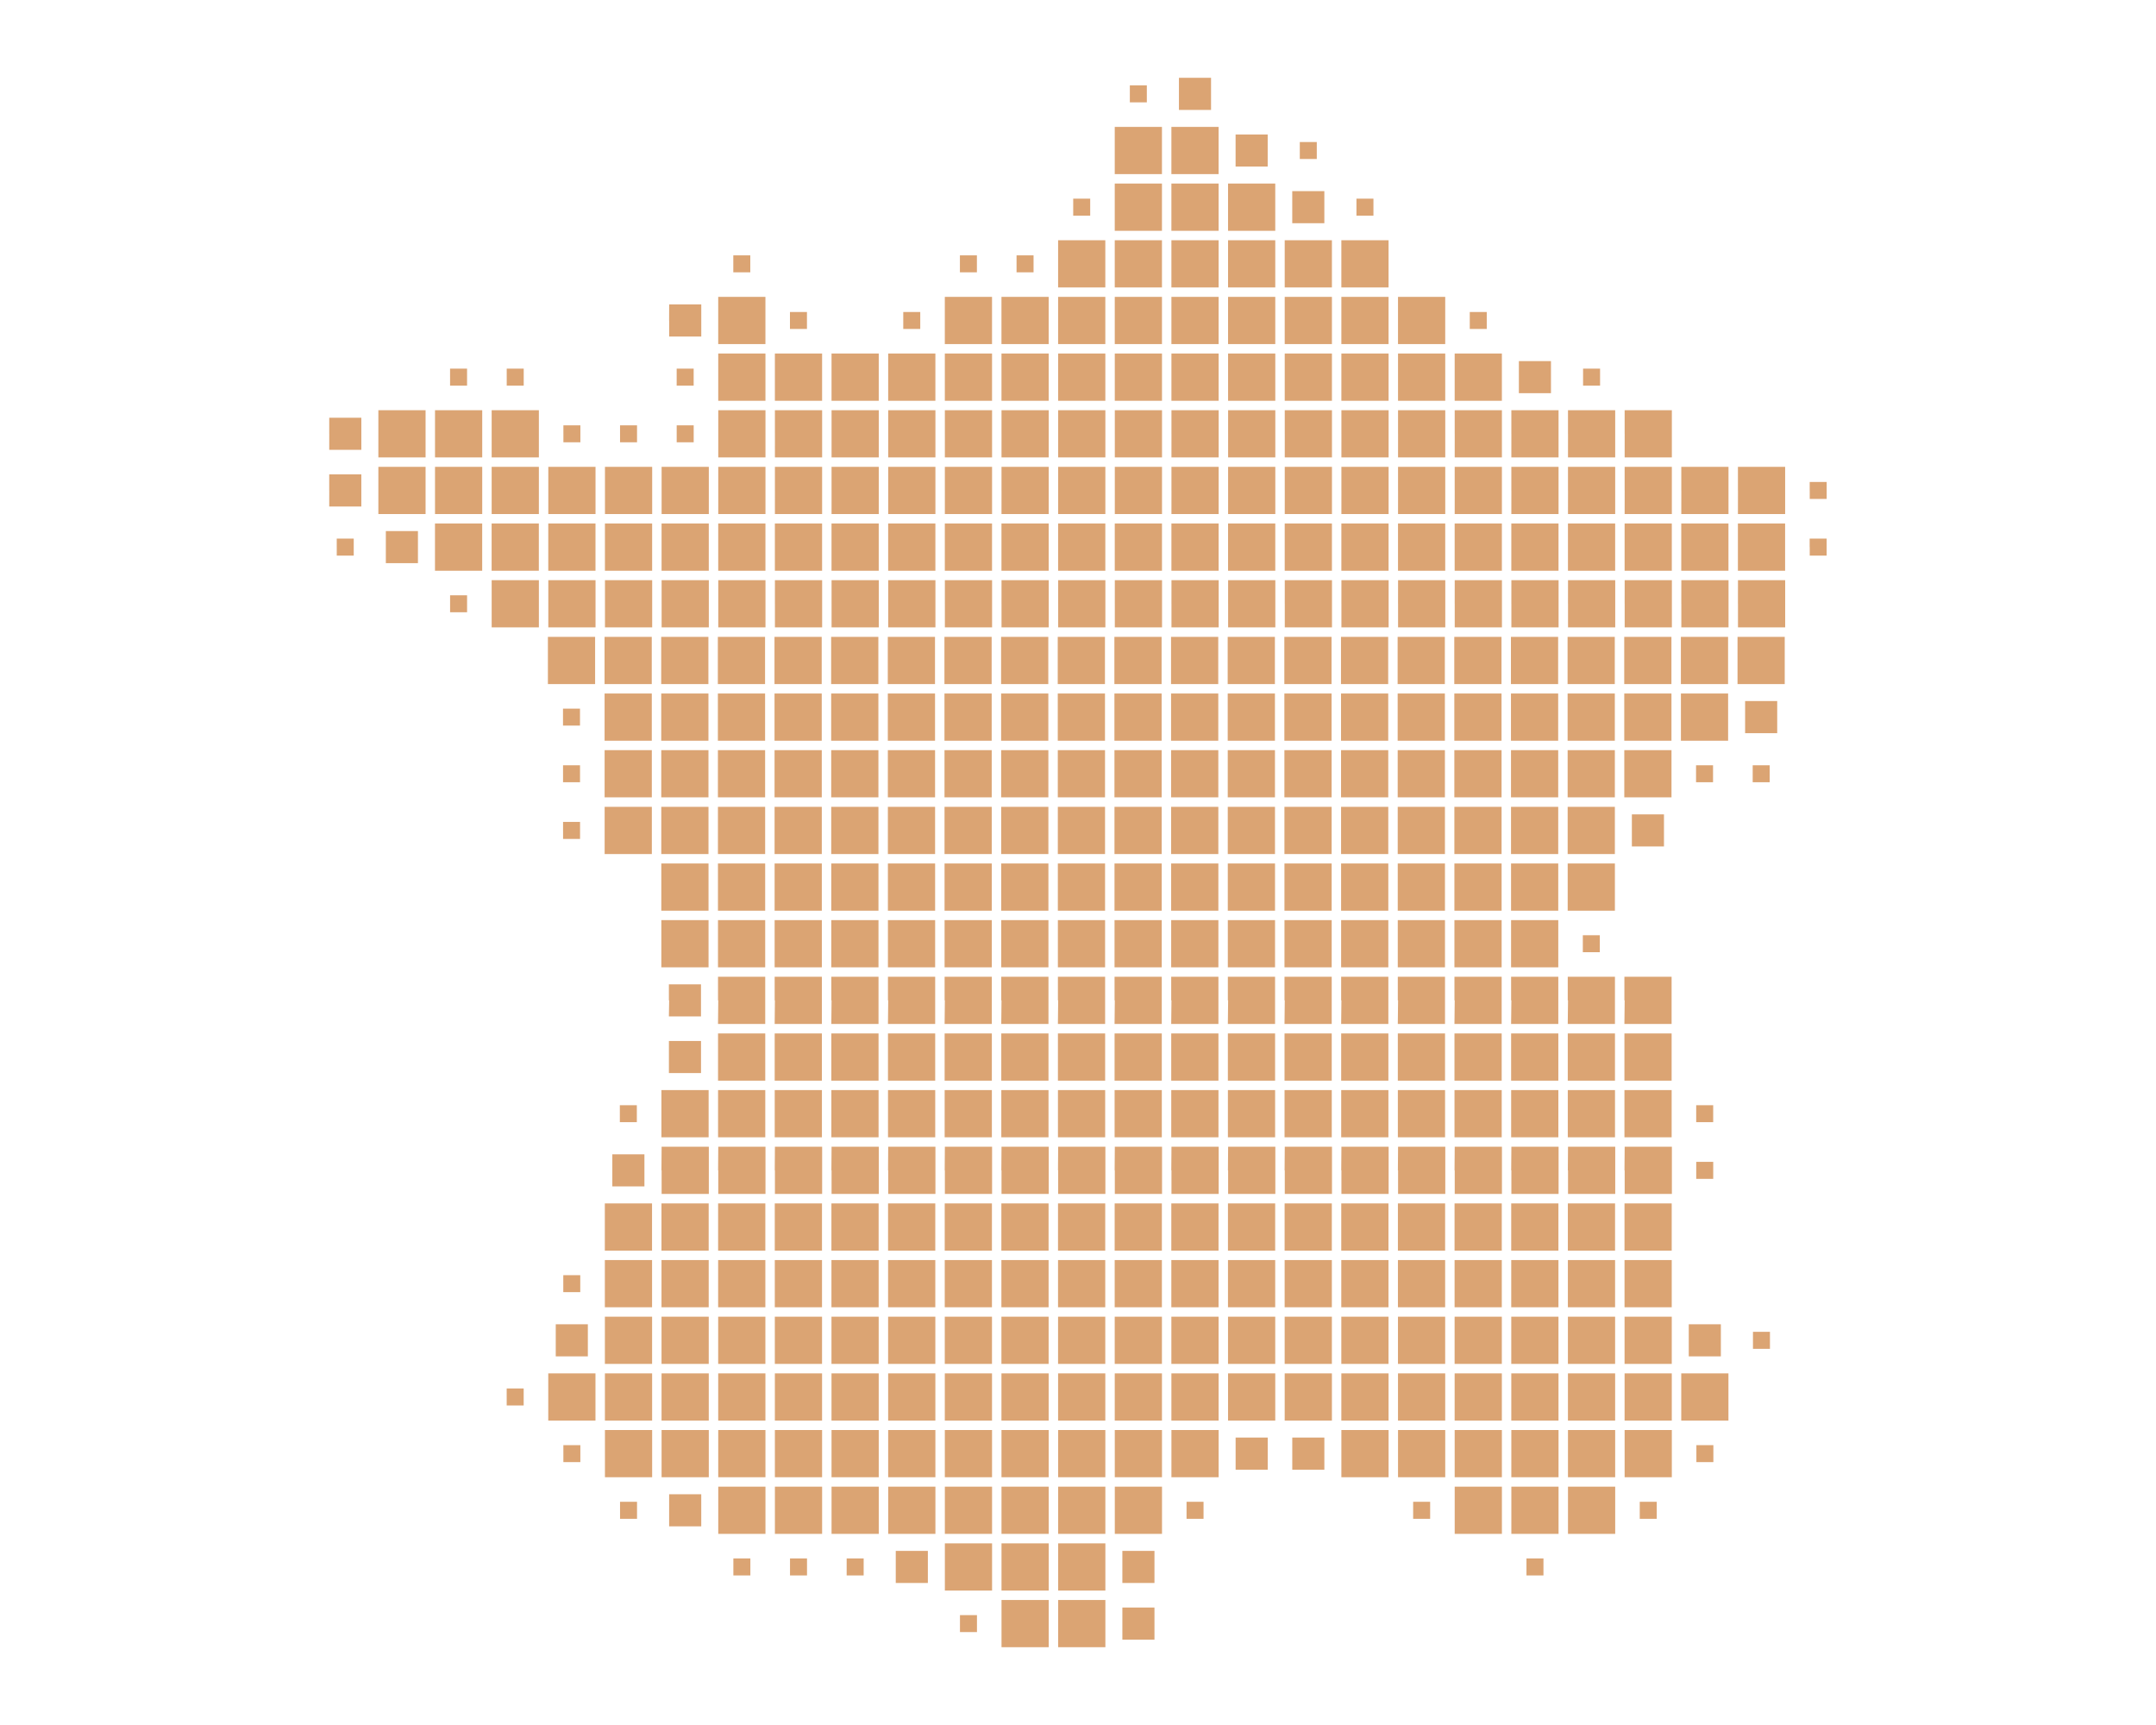 <svg xmlns="http://www.w3.org/2000/svg" width="330" height="264" fill="none" viewBox="0 0 330 264">
  <path fill="#DBA473" d="M153.294 248.48v-3.613h7.226v7.226h-7.226v-3.613Zm8.671 0v-3.613h7.226v7.226h-7.226v-3.613Zm9.827 0v-2.457h4.914v4.914h-4.914v-2.457Zm-24.857 0v-1.3h2.602v2.601h-2.602v-1.301Zm-2.312-8.671v-3.613h7.226v7.226h-7.226v-3.613Zm8.671 0v-3.613h7.226v7.226h-7.226v-3.613Zm8.671 0v-3.613h7.226v7.226h-7.226v-3.613Zm-24.857 0v-2.457h4.914v4.914h-4.914v-2.457Zm34.684 0v-2.457h4.914v4.914h-4.914v-2.457Zm-59.541 0v-1.3h2.602v2.601h-2.602v-1.301Zm8.671 0v-1.3h2.602v2.601h-2.602v-1.301Zm8.671 0v-1.3h2.602v2.601h-2.602v-1.301Zm104.052 0v-1.3h2.601v2.601h-2.601v-1.301Zm-123.706-8.671v-3.613h7.226v7.226h-7.226v-3.613Zm8.671 0v-3.613h7.226v7.226h-7.226v-3.613Zm8.671 0v-3.613h7.226v7.226h-7.226v-3.613Zm8.671 0v-3.613h7.226v7.226h-7.226v-3.613Zm8.671 0v-3.613h7.226v7.226h-7.226v-3.613Zm8.671 0v-3.613h7.226v7.226h-7.226v-3.613Zm8.671 0v-3.613h7.226v7.226h-7.226v-3.613Zm8.671 0v-3.613h7.226v7.226h-7.226v-3.613Zm52.026 0v-3.613h7.226v7.226h-7.226v-3.613Zm8.671 0v-3.613h7.226v7.226h-7.226v-3.613Zm8.671 0v-3.613h7.225v7.226h-7.225v-3.613Zm-137.58 0v-2.456h4.914v4.913h-4.914v-2.457Zm-7.515 0v-1.3h2.601v2.601h-2.6v-1.301Zm86.71 0v-1.3h2.601v2.601h-2.601v-1.301Zm34.684 0v-1.3h2.601v2.601h-2.601v-1.301Zm34.684 0v-1.3h2.601v2.601h-2.601v-1.301Zm-158.39-8.671v-3.613h7.226v7.226h-7.226v-3.613Zm8.671 0v-3.613h7.226v7.226h-7.226v-3.613Zm8.671 0v-3.613h7.226v7.226h-7.226v-3.613Zm8.671 0v-3.613h7.226v7.226h-7.226v-3.613Zm8.671 0v-3.613h7.226v7.226h-7.226v-3.613Zm8.671 0v-3.613h7.226v7.226h-7.226v-3.613Zm8.671 0v-3.613h7.226v7.226h-7.226v-3.613Zm8.671 0v-3.613h7.226v7.226h-7.226v-3.613Zm8.671 0v-3.613h7.226v7.226h-7.226v-3.613Zm8.671 0v-3.613h7.226v7.226h-7.226v-3.613Zm8.671 0v-3.613h7.226v7.226h-7.226v-3.613Zm26.013 0v-3.613h7.226v7.226h-7.226v-3.613Zm8.671 0v-3.613h7.226v7.226h-7.226v-3.613Zm8.671 0v-3.613h7.226v7.226h-7.226v-3.613Zm8.671 0v-3.613h7.226v7.226h-7.226v-3.613Zm8.671 0v-3.613h7.225v7.226h-7.225v-3.613Zm8.671 0v-3.613h7.225v7.226h-7.225v-3.613Zm-59.541 0v-2.456h4.913v4.913h-4.913v-2.457Zm8.671 0v-2.456h4.913v4.913h-4.913v-2.457Zm-111.567 0v-1.3h2.601v2.601h-2.6v-1.301Zm173.42 0v-1.3h2.601v2.601h-2.601v-1.301Zm-175.732-8.671v-3.613h7.226v7.226h-7.226v-3.613Zm8.671 0v-3.613h7.226v7.226h-7.226v-3.613Zm8.671 0v-3.613h7.226v7.226h-7.226v-3.613Zm8.671 0v-3.613h7.226v7.226h-7.226v-3.613Zm8.671 0v-3.613h7.226v7.226h-7.226v-3.613Zm8.671 0v-3.613h7.226v7.226h-7.226v-3.613Zm8.671 0v-3.613h7.226v7.226h-7.226v-3.613Zm8.671 0v-3.613h7.226v7.226h-7.226v-3.613Zm8.671 0v-3.613h7.226v7.226h-7.226v-3.613Zm8.671 0v-3.613h7.226v7.226h-7.226v-3.613Zm8.671 0v-3.613h7.226v7.226h-7.226v-3.613Zm8.671 0v-3.613h7.226v7.226h-7.226v-3.613Zm8.671 0v-3.613h7.226v7.226h-7.226v-3.613Zm8.671 0v-3.613h7.226v7.226h-7.226v-3.613Zm8.671 0v-3.613h7.226v7.226h-7.226v-3.613Zm8.671 0v-3.613h7.226v7.226h-7.226v-3.613Zm8.671 0v-3.613h7.226v7.226h-7.226v-3.613Zm8.671 0v-3.613h7.226v7.226h-7.226v-3.613Zm8.671 0v-3.613h7.225v7.226h-7.225v-3.613Zm8.671 0v-3.613h7.225v7.226h-7.225v-3.613Zm8.671 0v-3.613h7.225v7.226h-7.225v-3.613Zm-179.779 0v-1.3h2.601v2.601h-2.6v-1.301Zm15.03-8.671v-3.613h7.226v7.226h-7.226v-3.613Zm8.671 0v-3.613h7.226v7.226h-7.226v-3.613Zm8.671 0v-3.613h7.226v7.226h-7.226v-3.613Zm8.671 0v-3.613h7.226v7.226h-7.226v-3.613Zm8.671 0v-3.613h7.226v7.226h-7.226v-3.613Zm8.671 0v-3.613h7.226v7.226h-7.226v-3.613Zm8.671 0v-3.613h7.226v7.226h-7.226v-3.613Zm8.671 0v-3.613h7.226v7.226h-7.226v-3.613Zm8.671 0v-3.613h7.226v7.226h-7.226v-3.613Zm8.671 0v-3.613h7.226v7.226h-7.226v-3.613Zm8.671 0v-3.613h7.226v7.226h-7.226v-3.613Zm8.671 0v-3.613h7.226v7.226h-7.226v-3.613Zm8.671 0v-3.613h7.226v7.226h-7.226v-3.613Zm8.671 0v-3.613h7.226v7.226h-7.226v-3.613Zm8.671 0v-3.613h7.226v7.226h-7.226v-3.613Zm8.671 0v-3.613h7.226v7.226h-7.226v-3.613Zm8.671 0v-3.613h7.226v7.226h-7.226v-3.613Zm8.671 0v-3.613h7.225v7.226h-7.225v-3.613Zm8.671 0v-3.613h7.225v7.226h-7.225v-3.613Zm-163.593 0v-2.456h4.914v4.913h-4.914v-2.457Zm173.42 0v-2.456h4.913v4.913h-4.913v-2.457Zm9.827 0v-1.3h2.601v2.601h-2.601v-1.301Zm-175.732-8.671v-3.613h7.226v7.226h-7.226v-3.613Zm8.671 0v-3.613h7.226v7.226h-7.226v-3.613Zm8.671 0v-3.613h7.226v7.226h-7.226v-3.613Zm8.671 0v-3.613h7.226v7.226h-7.226v-3.613Zm8.671 0v-3.613h7.226v7.226h-7.226v-3.613Zm8.671 0v-3.613h7.226v7.226h-7.226v-3.613Zm8.671 0v-3.613h7.226v7.226h-7.226v-3.613Zm8.671 0v-3.613h7.226v7.226h-7.226v-3.613Zm8.671 0v-3.613h7.226v7.226h-7.226v-3.613Zm8.671 0v-3.613h7.226v7.226h-7.226v-3.613Zm8.671 0v-3.613h7.226v7.226h-7.226v-3.613Zm8.671 0v-3.613h7.226v7.226h-7.226v-3.613Zm8.671 0v-3.613h7.226v7.226h-7.226v-3.613Zm8.671 0v-3.613h7.226v7.226h-7.226v-3.613Zm8.671 0v-3.613h7.226v7.226h-7.226v-3.613Zm8.671 0v-3.613h7.226v7.226h-7.226v-3.613Zm8.671 0v-3.613h7.226v7.226h-7.226v-3.613Zm8.671 0v-3.613h7.225v7.226h-7.225v-3.613Zm8.671 0v-3.613h7.225v7.226h-7.225v-3.613Zm-162.437 0v-1.3h2.601v2.601h-2.6v-1.301Zm6.36-8.671v-3.612h7.225v7.225h-7.226v-3.613Zm8.67 0v-3.612h7.226v7.225h-7.226v-3.613Zm8.671 0v-3.612h7.226v7.225h-7.226v-3.613Zm8.671 0v-3.612h7.226v7.225h-7.226v-3.613Zm8.671 0v-3.612h7.226v7.225h-7.226v-3.613Zm8.671 0v-3.612h7.226v7.225h-7.226v-3.613Zm8.671 0v-3.612h7.226v7.225h-7.226v-3.613Zm8.671 0v-3.612h7.226v7.225h-7.226v-3.613Zm8.671 0v-3.612h7.226v7.225h-7.226v-3.613Zm8.671 0v-3.612h7.226v7.225h-7.226v-3.613Zm8.671 0v-3.612h7.226v7.225h-7.226v-3.613Zm8.671 0v-3.612h7.226v7.225h-7.226v-3.613Zm8.671 0v-3.612h7.226v7.225h-7.226v-3.613Zm8.671 0v-3.612h7.226v7.225h-7.226v-3.613Zm8.671 0v-3.612h7.226v7.225h-7.226v-3.613Zm8.671 0v-3.612h7.226v7.225h-7.226v-3.613Zm8.671 0v-3.612h7.226v7.225h-7.226v-3.613Zm8.671 0v-3.612h7.225v7.225h-7.225v-3.613Zm8.671 0v-3.612h7.225v7.225h-7.225v-3.613Zm-147.407-8.671V175.5h7.226v7.225h-7.226v-3.613Zm8.671 0V175.5h7.226v7.225h-7.226v-3.613Zm8.671 0V175.5h7.226v7.225h-7.226v-3.613Zm8.671 0V175.5h7.226v7.225h-7.226v-3.613Zm8.671 0V175.5h7.226v7.225h-7.226v-3.613Zm8.671 0V175.5h7.226v7.225h-7.226v-3.613Zm8.671 0V175.5h7.226v7.225h-7.226v-3.613Zm8.671 0V175.5h7.226v7.225h-7.226v-3.613Zm8.671 0V175.5h7.226v7.225h-7.226v-3.613Zm8.671 0V175.5h7.226v7.225h-7.226v-3.613Zm8.671 0V175.5h7.226v7.225h-7.226v-3.613Zm8.671 0V175.5h7.226v7.225h-7.226v-3.613Zm8.671 0V175.5h7.226v7.225h-7.226v-3.613Zm8.671 0V175.5h7.226v7.225h-7.226v-3.613Zm8.671 0V175.5h7.226v7.225h-7.226v-3.613Zm8.671 0V175.5h7.226v7.225h-7.226v-3.613Zm8.671 0V175.5h7.225v7.225h-7.225v-3.613Zm8.671 0V175.5h7.225v7.225h-7.225v-3.613Zm-154.922 0v-2.456h4.914v4.913h-4.914v-2.457Zm165.905 0v-1.3h2.601v2.601h-2.601v-1.301Zm-158.39-8.671v-3.612h7.226v7.225h-7.226v-3.613Zm8.671 0v-3.612h7.226v7.225h-7.226v-3.613Zm8.671 0v-3.612h7.226v7.225h-7.226v-3.613Zm8.671 0v-3.612h7.226v7.225h-7.226v-3.613Zm8.671 0v-3.612h7.226v7.225h-7.226v-3.613Zm8.671 0v-3.612h7.226v7.225h-7.226v-3.613Zm8.671 0v-3.612h7.226v7.225h-7.226v-3.613Zm8.671 0v-3.612h7.226v7.225h-7.226v-3.613Zm8.671 0v-3.612h7.226v7.225h-7.226v-3.613Zm8.671 0v-3.612h7.226v7.225h-7.226v-3.613Zm8.671 0v-3.612h7.226v7.225h-7.226v-3.613Zm8.671 0v-3.612h7.226v7.225h-7.226v-3.613Zm8.671 0v-3.612h7.226v7.225h-7.226v-3.613Zm8.671 0v-3.612h7.226v7.225h-7.226v-3.613Zm8.671 0v-3.612h7.226v7.225h-7.226v-3.613Zm8.671 0v-3.612h7.226v7.225h-7.226v-3.613Zm8.671 0v-3.612h7.225v7.225h-7.225v-3.613Zm8.671 0v-3.612h7.225v7.225h-7.225v-3.613Zm-153.766 0v-1.3h2.601v2.601h-2.6v-1.301Zm164.749 0v-1.3h2.601v2.601h-2.601v-1.301Zm-149.719-8.67v-3.613h7.226v7.225h-7.226v-3.612Zm8.671 0v-3.613h7.226v7.225h-7.226v-3.612Zm8.671 0v-3.613h7.226v7.225h-7.226v-3.612Zm8.671 0v-3.613h7.226v7.225h-7.226v-3.612Zm8.671 0v-3.613h7.226v7.225h-7.226v-3.612Zm8.671 0v-3.613h7.226v7.225h-7.226v-3.612Zm8.671 0v-3.613h7.226v7.225h-7.226v-3.612Zm8.671 0v-3.613h7.226v7.225h-7.226v-3.612Zm8.671 0v-3.613h7.226v7.225h-7.226v-3.612Zm8.671 0v-3.613h7.226v7.225h-7.226v-3.612Zm8.671 0v-3.613h7.226v7.225h-7.226v-3.612Zm8.671 0v-3.613h7.226v7.225h-7.226v-3.612Zm8.671 0v-3.613h7.226v7.225h-7.226v-3.612Zm8.671 0v-3.613h7.226v7.225h-7.226v-3.612Zm8.671 0v-3.613h7.226v7.225h-7.226v-3.612Zm8.671 0v-3.613h7.225v7.225h-7.225v-3.612Zm8.671 0v-3.613h7.225v7.225h-7.225v-3.612Zm-146.251 0v-2.457h4.914v4.913h-4.914v-2.456Zm7.515-8.671v-3.613h7.226v7.225h-7.226V153.1Zm8.671 0v-3.613h7.226v7.225h-7.226V153.1Zm8.671 0v-3.613h7.226v7.225h-7.226V153.1Zm8.671 0v-3.613h7.226v7.225h-7.226V153.1Zm8.671 0v-3.613h7.226v7.225h-7.226V153.1Zm8.671 0v-3.613h7.226v7.225h-7.226V153.1Zm8.671 0v-3.613h7.226v7.225h-7.226V153.1Zm8.671 0v-3.613h7.226v7.225h-7.226V153.1Zm8.671 0v-3.613h7.226v7.225h-7.226V153.1Zm8.671 0v-3.613h7.226v7.225h-7.226V153.1Zm8.671 0v-3.613h7.226v7.225h-7.226V153.1Zm8.671 0v-3.613h7.226v7.225h-7.226V153.1Zm8.671 0v-3.613h7.226v7.225h-7.226V153.1Zm8.671 0v-3.613h7.226v7.225h-7.226V153.1Zm8.671 0v-3.613h7.226v7.225h-7.226V153.1Zm8.671 0v-3.613h7.225v7.225h-7.225V153.1Zm8.671 0v-3.613h7.225v7.225h-7.225V153.1Zm-146.251 0v-2.457h4.914v4.913h-4.914V153.1Zm-1.156-8.671v-3.613h7.226v7.225h-7.226v-3.612Zm8.671 0v-3.613h7.226v7.225h-7.226v-3.612Zm8.671 0v-3.613h7.226v7.225h-7.226v-3.612Zm8.671 0v-3.613h7.226v7.225h-7.226v-3.612Zm8.671 0v-3.613h7.226v7.225h-7.226v-3.612Zm8.671 0v-3.613h7.226v7.225h-7.226v-3.612Zm8.671 0v-3.613h7.226v7.225h-7.226v-3.612Zm8.671 0v-3.613h7.226v7.225h-7.226v-3.612Zm8.671 0v-3.613h7.226v7.225h-7.226v-3.612Zm8.671 0v-3.613h7.226v7.225h-7.226v-3.612Zm8.671 0v-3.613h7.226v7.225h-7.226v-3.612Zm8.671 0v-3.613h7.226v7.225h-7.226v-3.612Zm8.671 0v-3.613h7.226v7.225h-7.226v-3.612Zm8.671 0v-3.613h7.226v7.225h-7.226v-3.612Zm8.671 0v-3.613h7.226v7.225h-7.226v-3.612Zm8.671 0v-3.613h7.226v7.225h-7.226v-3.612Zm10.983 0v-1.301h2.601v2.601h-2.601v-1.3Zm-141.048-8.671v-3.613h7.226v7.225h-7.226v-3.612Zm8.671 0v-3.613h7.226v7.225h-7.226v-3.612Zm8.671 0v-3.613h7.226v7.225h-7.226v-3.612Zm8.671 0v-3.613h7.226v7.225h-7.226v-3.612Zm8.671 0v-3.613h7.226v7.225h-7.226v-3.612Zm8.671 0v-3.613h7.226v7.225h-7.226v-3.612Zm8.671 0v-3.613h7.226v7.225h-7.226v-3.612Zm8.671 0v-3.613h7.226v7.225h-7.226v-3.612Zm8.671 0v-3.613h7.226v7.225h-7.226v-3.612Zm8.671 0v-3.613h7.226v7.225h-7.226v-3.612Zm8.671 0v-3.613h7.226v7.225h-7.226v-3.612Zm8.671 0v-3.613h7.226v7.225h-7.226v-3.612Zm8.671 0v-3.613h7.226v7.225h-7.226v-3.612Zm8.671 0v-3.613h7.226v7.225h-7.226v-3.612Zm8.671 0v-3.613h7.226v7.225h-7.226v-3.612Zm8.671 0v-3.613h7.226v7.225h-7.226v-3.612Zm8.671 0v-3.613h7.225v7.225h-7.225v-3.612Zm-147.407-8.671v-3.613h7.226v7.226h-7.226v-3.613Zm8.671 0v-3.613h7.226v7.226h-7.226v-3.613Zm8.671 0v-3.613h7.226v7.226h-7.226v-3.613Zm8.671 0v-3.613h7.226v7.226h-7.226v-3.613Zm8.671 0v-3.613h7.226v7.226h-7.226v-3.613Zm8.671 0v-3.613h7.226v7.226h-7.226v-3.613Zm8.671 0v-3.613h7.226v7.226h-7.226v-3.613Zm8.671 0v-3.613h7.226v7.226h-7.226v-3.613Zm8.671 0v-3.613h7.226v7.226h-7.226v-3.613Zm8.671 0v-3.613h7.226v7.226h-7.226v-3.613Zm8.671 0v-3.613h7.226v7.226h-7.226v-3.613Zm8.671 0v-3.613h7.226v7.226h-7.226v-3.613Zm8.671 0v-3.613h7.226v7.226h-7.226v-3.613Zm8.671 0v-3.613h7.226v7.226h-7.226v-3.613Zm8.671 0v-3.613h7.226v7.226h-7.226v-3.613Zm8.671 0v-3.613h7.226v7.226h-7.226v-3.613Zm8.671 0v-3.613h7.226v7.226h-7.226v-3.613Zm8.671 0v-3.613h7.225v7.226h-7.225v-3.613Zm9.827 0v-2.457h4.913v4.913h-4.913v-2.456Zm-163.593 0v-1.301h2.601v2.601h-2.6v-1.3Zm6.36-8.671v-3.613h7.225v7.226h-7.226v-3.613Zm8.67 0v-3.613h7.226v7.226h-7.226v-3.613Zm8.671 0v-3.613h7.226v7.226h-7.226v-3.613Zm8.671 0v-3.613h7.226v7.226h-7.226v-3.613Zm8.671 0v-3.613h7.226v7.226h-7.226v-3.613Zm8.671 0v-3.613h7.226v7.226h-7.226v-3.613Zm8.671 0v-3.613h7.226v7.226h-7.226v-3.613Zm8.671 0v-3.613h7.226v7.226h-7.226v-3.613Zm8.671 0v-3.613h7.226v7.226h-7.226v-3.613Zm8.671 0v-3.613h7.226v7.226h-7.226v-3.613Zm8.671 0v-3.613h7.226v7.226h-7.226v-3.613Zm8.671 0v-3.613h7.226v7.226h-7.226v-3.613Zm8.671 0v-3.613h7.226v7.226h-7.226v-3.613Zm8.671 0v-3.613h7.226v7.226h-7.226v-3.613Zm8.671 0v-3.613h7.226v7.226h-7.226v-3.613Zm8.671 0v-3.613h7.226v7.226h-7.226v-3.613Zm8.671 0v-3.613h7.226v7.226h-7.226v-3.613Zm8.671 0v-3.613h7.225v7.226h-7.225v-3.613Zm8.671 0v-3.613h7.225v7.226h-7.225v-3.613Zm-162.437 0v-1.301h2.601v2.601h-2.6v-1.3Zm173.42 0v-1.301h2.601v2.601h-2.601v-1.3Zm8.671 0v-1.301h2.601v2.601h-2.601v-1.3Zm-175.732-8.671v-3.613h7.226v7.226h-7.226v-3.613Zm8.671 0v-3.613h7.226v7.226h-7.226v-3.613Zm8.671 0v-3.613h7.226v7.226h-7.226v-3.613Zm8.671 0v-3.613h7.226v7.226h-7.226v-3.613Zm8.671 0v-3.613h7.226v7.226h-7.226v-3.613Zm8.671 0v-3.613h7.226v7.226h-7.226v-3.613Zm8.671 0v-3.613h7.226v7.226h-7.226v-3.613Zm8.671 0v-3.613h7.226v7.226h-7.226v-3.613Zm8.671 0v-3.613h7.226v7.226h-7.226v-3.613Zm8.671 0v-3.613h7.226v7.226h-7.226v-3.613Zm8.671 0v-3.613h7.226v7.226h-7.226v-3.613Zm8.671 0v-3.613h7.226v7.226h-7.226v-3.613Zm8.671 0v-3.613h7.226v7.226h-7.226v-3.613Zm8.671 0v-3.613h7.226v7.226h-7.226v-3.613Zm8.671 0v-3.613h7.226v7.226h-7.226v-3.613Zm8.671 0v-3.613h7.226v7.226h-7.226v-3.613Zm8.671 0v-3.613h7.226v7.226h-7.226v-3.613Zm8.671 0v-3.613h7.225v7.226h-7.225v-3.613Zm8.671 0v-3.613h7.225v7.226h-7.225v-3.613Zm8.671 0v-3.613h7.225v7.226h-7.225v-3.613Zm9.827 0v-2.457h4.913v4.913h-4.913v-2.456Zm-180.935 0v-1.301h2.601v2.601h-2.6v-1.3Zm-2.312-8.671v-3.613h7.226v7.226h-7.226v-3.613Zm8.671 0v-3.613h7.226v7.226h-7.226v-3.613Zm8.671 0v-3.613h7.226v7.226h-7.226v-3.613Zm8.671 0v-3.613h7.226v7.226h-7.226v-3.613Zm8.671 0v-3.613h7.226v7.226h-7.226v-3.613Zm8.671 0v-3.613h7.226v7.226h-7.226v-3.613Zm8.671 0v-3.613h7.226v7.226h-7.226v-3.613Zm8.671 0v-3.613h7.226v7.226h-7.226v-3.613Zm8.671 0v-3.613h7.226v7.226h-7.226v-3.613Zm8.671 0v-3.613h7.226v7.226h-7.226v-3.613Zm8.671 0v-3.613h7.226v7.226h-7.226v-3.613Zm8.671 0v-3.613h7.226v7.226h-7.226v-3.613Zm8.671 0v-3.613h7.226v7.226h-7.226v-3.613Zm8.671 0v-3.613h7.226v7.226h-7.226v-3.613Zm8.671 0v-3.613h7.226v7.226h-7.226v-3.613Zm8.671 0v-3.613h7.226v7.226h-7.226v-3.613Zm8.671 0v-3.613h7.226v7.226h-7.226v-3.613Zm8.671 0v-3.613h7.226v7.226h-7.226v-3.613Zm8.671 0v-3.613h7.225v7.226h-7.225v-3.613Zm8.671 0v-3.613h7.225v7.226h-7.225v-3.613Zm8.671 0v-3.613h7.225v7.226h-7.225v-3.613Zm8.671 0v-3.613h7.225v7.226h-7.225v-3.613ZM75.255 92.403V88.79h7.226v7.226h-7.226v-3.613Zm8.671 0V88.79h7.226v7.226h-7.226v-3.613Zm8.671 0V88.79h7.226v7.226h-7.226v-3.613Zm8.671 0V88.79h7.226v7.226h-7.226v-3.613Zm8.671 0V88.79h7.226v7.226h-7.226v-3.613Zm8.671 0V88.79h7.226v7.226h-7.226v-3.613Zm8.671 0V88.79h7.226v7.226h-7.226v-3.613Zm8.671 0V88.79h7.226v7.226h-7.226v-3.613Zm8.671 0V88.79h7.226v7.226h-7.226v-3.613Zm8.671 0V88.79h7.226v7.226h-7.226v-3.613Zm8.671 0V88.79h7.226v7.226h-7.226v-3.613Zm8.671 0V88.79h7.226v7.226h-7.226v-3.613Zm8.671 0V88.79h7.226v7.226h-7.226v-3.613Zm8.671 0V88.79h7.226v7.226h-7.226v-3.613Zm8.671 0V88.79h7.226v7.226h-7.226v-3.613Zm8.671 0V88.79h7.226v7.226h-7.226v-3.613Zm8.671 0V88.79h7.226v7.226h-7.226v-3.613Zm8.671 0V88.79h7.226v7.226h-7.226v-3.613Zm8.671 0V88.79h7.226v7.226h-7.226v-3.613Zm8.671 0V88.79h7.225v7.226h-7.225v-3.613Zm8.671 0V88.79h7.225v7.226h-7.225v-3.613Zm8.671 0V88.79h7.225v7.226h-7.225v-3.613Zm8.671 0V88.79h7.225v7.226h-7.225v-3.613Zm-197.12 0v-1.3h2.6v2.6h-2.6v-1.3Zm-2.313-8.671v-3.613h7.226v7.226h-7.226v-3.613Zm8.671 0v-3.613h7.226v7.226h-7.226v-3.613Zm8.671 0v-3.613h7.226v7.226h-7.226v-3.613Zm8.671 0v-3.613h7.226v7.226h-7.226v-3.613Zm8.671 0v-3.613h7.226v7.226h-7.226v-3.613Zm8.671 0v-3.613h7.226v7.226h-7.226v-3.613Zm8.671 0v-3.613h7.226v7.226h-7.226v-3.613Zm8.671 0v-3.613h7.226v7.226h-7.226v-3.613Zm8.671 0v-3.613h7.226v7.226h-7.226v-3.613Zm8.671 0v-3.613h7.226v7.226h-7.226v-3.613Zm8.671 0v-3.613h7.226v7.226h-7.226v-3.613Zm8.671 0v-3.613h7.226v7.226h-7.226v-3.613Zm8.671 0v-3.613h7.226v7.226h-7.226v-3.613Zm8.671 0v-3.613h7.226v7.226h-7.226v-3.613Zm8.671 0v-3.613h7.226v7.226h-7.226v-3.613Zm8.671 0v-3.613h7.226v7.226h-7.226v-3.613Zm8.671 0v-3.613h7.226v7.226h-7.226v-3.613Zm8.671 0v-3.613h7.226v7.226h-7.226v-3.613Zm8.671 0v-3.613h7.226v7.226h-7.226v-3.613Zm8.671 0v-3.613h7.226v7.226h-7.226v-3.613Zm8.671 0v-3.613h7.225v7.226h-7.225v-3.613Zm8.671 0v-3.613h7.225v7.226h-7.225v-3.613Zm8.671 0v-3.613h7.225v7.226h-7.225v-3.613Zm8.671 0v-3.613h7.225v7.226h-7.225v-3.613Zm-206.948 0v-2.457h4.914v4.914h-4.914v-2.457Zm-7.515 0v-1.3h2.601v2.6h-2.6v-1.3Zm225.446 0v-1.3h2.601v2.6H277v-1.3ZM57.913 75.06v-3.613h7.226v7.226h-7.226V75.06Zm8.671 0v-3.613h7.226v7.226h-7.226V75.06Zm8.671 0v-3.613h7.226v7.226h-7.226V75.06Zm8.671 0v-3.613h7.226v7.226h-7.226V75.06Zm8.671 0v-3.613h7.226v7.226h-7.226V75.06Zm8.671 0v-3.613h7.226v7.226h-7.226V75.06Zm8.671 0v-3.613h7.226v7.226h-7.226V75.06Zm8.671 0v-3.613h7.226v7.226h-7.226V75.06Zm8.671 0v-3.613h7.226v7.226h-7.226V75.06Zm8.671 0v-3.613h7.226v7.226h-7.226V75.06Zm8.671 0v-3.613h7.226v7.226h-7.226V75.06Zm8.671 0v-3.613h7.226v7.226h-7.226V75.06Zm8.671 0v-3.613h7.226v7.226h-7.226V75.06Zm8.671 0v-3.613h7.226v7.226h-7.226V75.06Zm8.671 0v-3.613h7.226v7.226h-7.226V75.06Zm8.671 0v-3.613h7.226v7.226h-7.226V75.06Zm8.671 0v-3.613h7.226v7.226h-7.226V75.06Zm8.671 0v-3.613h7.226v7.226h-7.226V75.06Zm8.671 0v-3.613h7.226v7.226h-7.226V75.06Zm8.671 0v-3.613h7.226v7.226h-7.226V75.06Zm8.671 0v-3.613h7.226v7.226h-7.226V75.06Zm8.671 0v-3.613h7.225v7.226h-7.225V75.06Zm8.671 0v-3.613h7.225v7.226h-7.225V75.06Zm8.671 0v-3.613h7.225v7.226h-7.225V75.06Zm8.671 0v-3.613h7.225v7.226h-7.225V75.06Zm-215.619 0v-2.457h4.914v4.914h-4.914V75.06Zm226.602 0v-1.3h2.601v2.6H277v-1.3ZM57.913 66.39v-3.613h7.226v7.226h-7.226V66.39Zm8.671 0v-3.613h7.226v7.226h-7.226V66.39Zm8.671 0v-3.613h7.226v7.226h-7.226V66.39Zm34.684 0v-3.613h7.226v7.226h-7.226V66.39Zm8.671 0v-3.613h7.226v7.226h-7.226V66.39Zm8.671 0v-3.613h7.226v7.226h-7.226V66.39Zm8.671 0v-3.613h7.226v7.226h-7.226V66.39Zm8.671 0v-3.613h7.226v7.226h-7.226V66.39Zm8.671 0v-3.613h7.226v7.226h-7.226V66.39Zm8.671 0v-3.613h7.226v7.226h-7.226V66.39Zm8.671 0v-3.613h7.226v7.226h-7.226V66.39Zm8.671 0v-3.613h7.226v7.226h-7.226V66.39Zm8.671 0v-3.613h7.226v7.226h-7.226V66.39Zm8.671 0v-3.613h7.226v7.226h-7.226V66.39Zm8.671 0v-3.613h7.226v7.226h-7.226V66.39Zm8.671 0v-3.613h7.226v7.226h-7.226V66.39Zm8.671 0v-3.613h7.226v7.226h-7.226V66.39Zm8.671 0v-3.613h7.226v7.226h-7.226V66.39Zm8.671 0v-3.613h7.225v7.226h-7.225V66.39Zm8.671 0v-3.613h7.225v7.226h-7.225V66.39Zm-198.277 0v-2.457h4.914v4.914h-4.914V66.39Zm35.84 0v-1.3h2.601v2.6h-2.6v-1.3Zm8.671 0v-1.3h2.601v2.6h-2.6v-1.3Zm8.671 0v-1.3h2.602v2.6h-2.602v-1.3Zm6.359-8.671v-3.613h7.226v7.226h-7.226v-3.613Zm8.671 0v-3.613h7.226v7.226h-7.226v-3.613Zm8.671 0v-3.613h7.226v7.226h-7.226v-3.613Zm8.671 0v-3.613h7.226v7.226h-7.226v-3.613Zm8.671 0v-3.613h7.226v7.226h-7.226v-3.613Zm8.671 0v-3.613h7.226v7.226h-7.226v-3.613Zm8.671 0v-3.613h7.226v7.226h-7.226v-3.613Zm8.671 0v-3.613h7.226v7.226h-7.226v-3.613Zm8.671 0v-3.613h7.226v7.226h-7.226v-3.613Zm8.671 0v-3.613h7.226v7.226h-7.226v-3.613Zm8.671 0v-3.613h7.226v7.226h-7.226v-3.613Zm8.671 0v-3.613h7.226v7.226h-7.226v-3.613Zm8.671 0v-3.613h7.226v7.226h-7.226v-3.613Zm8.671 0v-3.613h7.226v7.226h-7.226v-3.613Zm9.827 0v-2.457h4.913v4.914h-4.913v-2.457Zm-163.593 0v-1.3h2.601v2.6h-2.6v-1.3Zm8.671 0v-1.3h2.601v2.6h-2.6v-1.3Zm26.013 0v-1.3h2.602v2.6h-2.602v-1.3Zm138.736 0v-1.3h2.601v2.6h-2.601v-1.3Zm-132.377-8.671v-3.613h7.226v7.226h-7.226v-3.613Zm34.684 0v-3.613h7.226v7.226h-7.226v-3.613Zm8.671 0v-3.613h7.226v7.226h-7.226v-3.613Zm8.671 0v-3.613h7.226v7.226h-7.226v-3.613Zm8.671 0v-3.613h7.226v7.226h-7.226v-3.613Zm8.671 0v-3.613h7.226v7.226h-7.226v-3.613Zm8.671 0v-3.613h7.226v7.226h-7.226v-3.613Zm8.671 0v-3.613h7.226v7.226h-7.226v-3.613Zm8.671 0v-3.613h7.226v7.226h-7.226v-3.613Zm8.671 0v-3.613h7.226v7.226h-7.226v-3.613Zm-111.567 0V46.59h4.914v4.914h-4.914v-2.457Zm18.498 0v-1.3h2.602v2.6h-2.602v-1.3Zm17.342 0v-1.3h2.602v2.6h-2.602v-1.3Zm86.71 0v-1.3h2.601v2.6h-2.601v-1.3Zm-63.009-8.671v-3.613h7.226v7.226h-7.226v-3.613Zm8.671 0v-3.613h7.226v7.226h-7.226v-3.613Zm8.671 0v-3.613h7.226v7.226h-7.226v-3.613Zm8.671 0v-3.613h7.226v7.226h-7.226v-3.613Zm8.671 0v-3.613h7.226v7.226h-7.226v-3.613Zm8.671 0v-3.613h7.226v7.226h-7.226v-3.613Zm-93.069 0v-1.3h2.602v2.6h-2.602v-1.3Zm34.684 0v-1.3h2.602v2.6h-2.602v-1.3Zm8.671 0v-1.3h2.602v2.6h-2.602v-1.3Zm15.03-8.671v-3.613h7.226v7.226h-7.226v-3.613Zm8.671 0v-3.613h7.226v7.226h-7.226v-3.613Zm8.671 0v-3.613h7.226v7.226h-7.226v-3.613Zm9.827 0v-2.457h4.913v4.914h-4.913v-2.457Zm-33.528 0v-1.3h2.602v2.6h-2.602v-1.3Zm43.355 0v-1.3h2.601v2.6h-2.601v-1.3Zm-36.996-8.671v-3.613h7.226v7.226h-7.226v-3.613Zm8.671 0v-3.613h7.226v7.226h-7.226v-3.613Zm9.827 0v-2.457h4.913v4.914h-4.913v-2.457Zm9.827 0v-1.3h2.601v2.6h-2.601v-1.3Zm-18.498-8.671v-2.457h4.914v4.914h-4.914v-2.457Zm-7.515 0v-1.3h2.601v2.6h-2.601v-1.3Z"/>
</svg>
